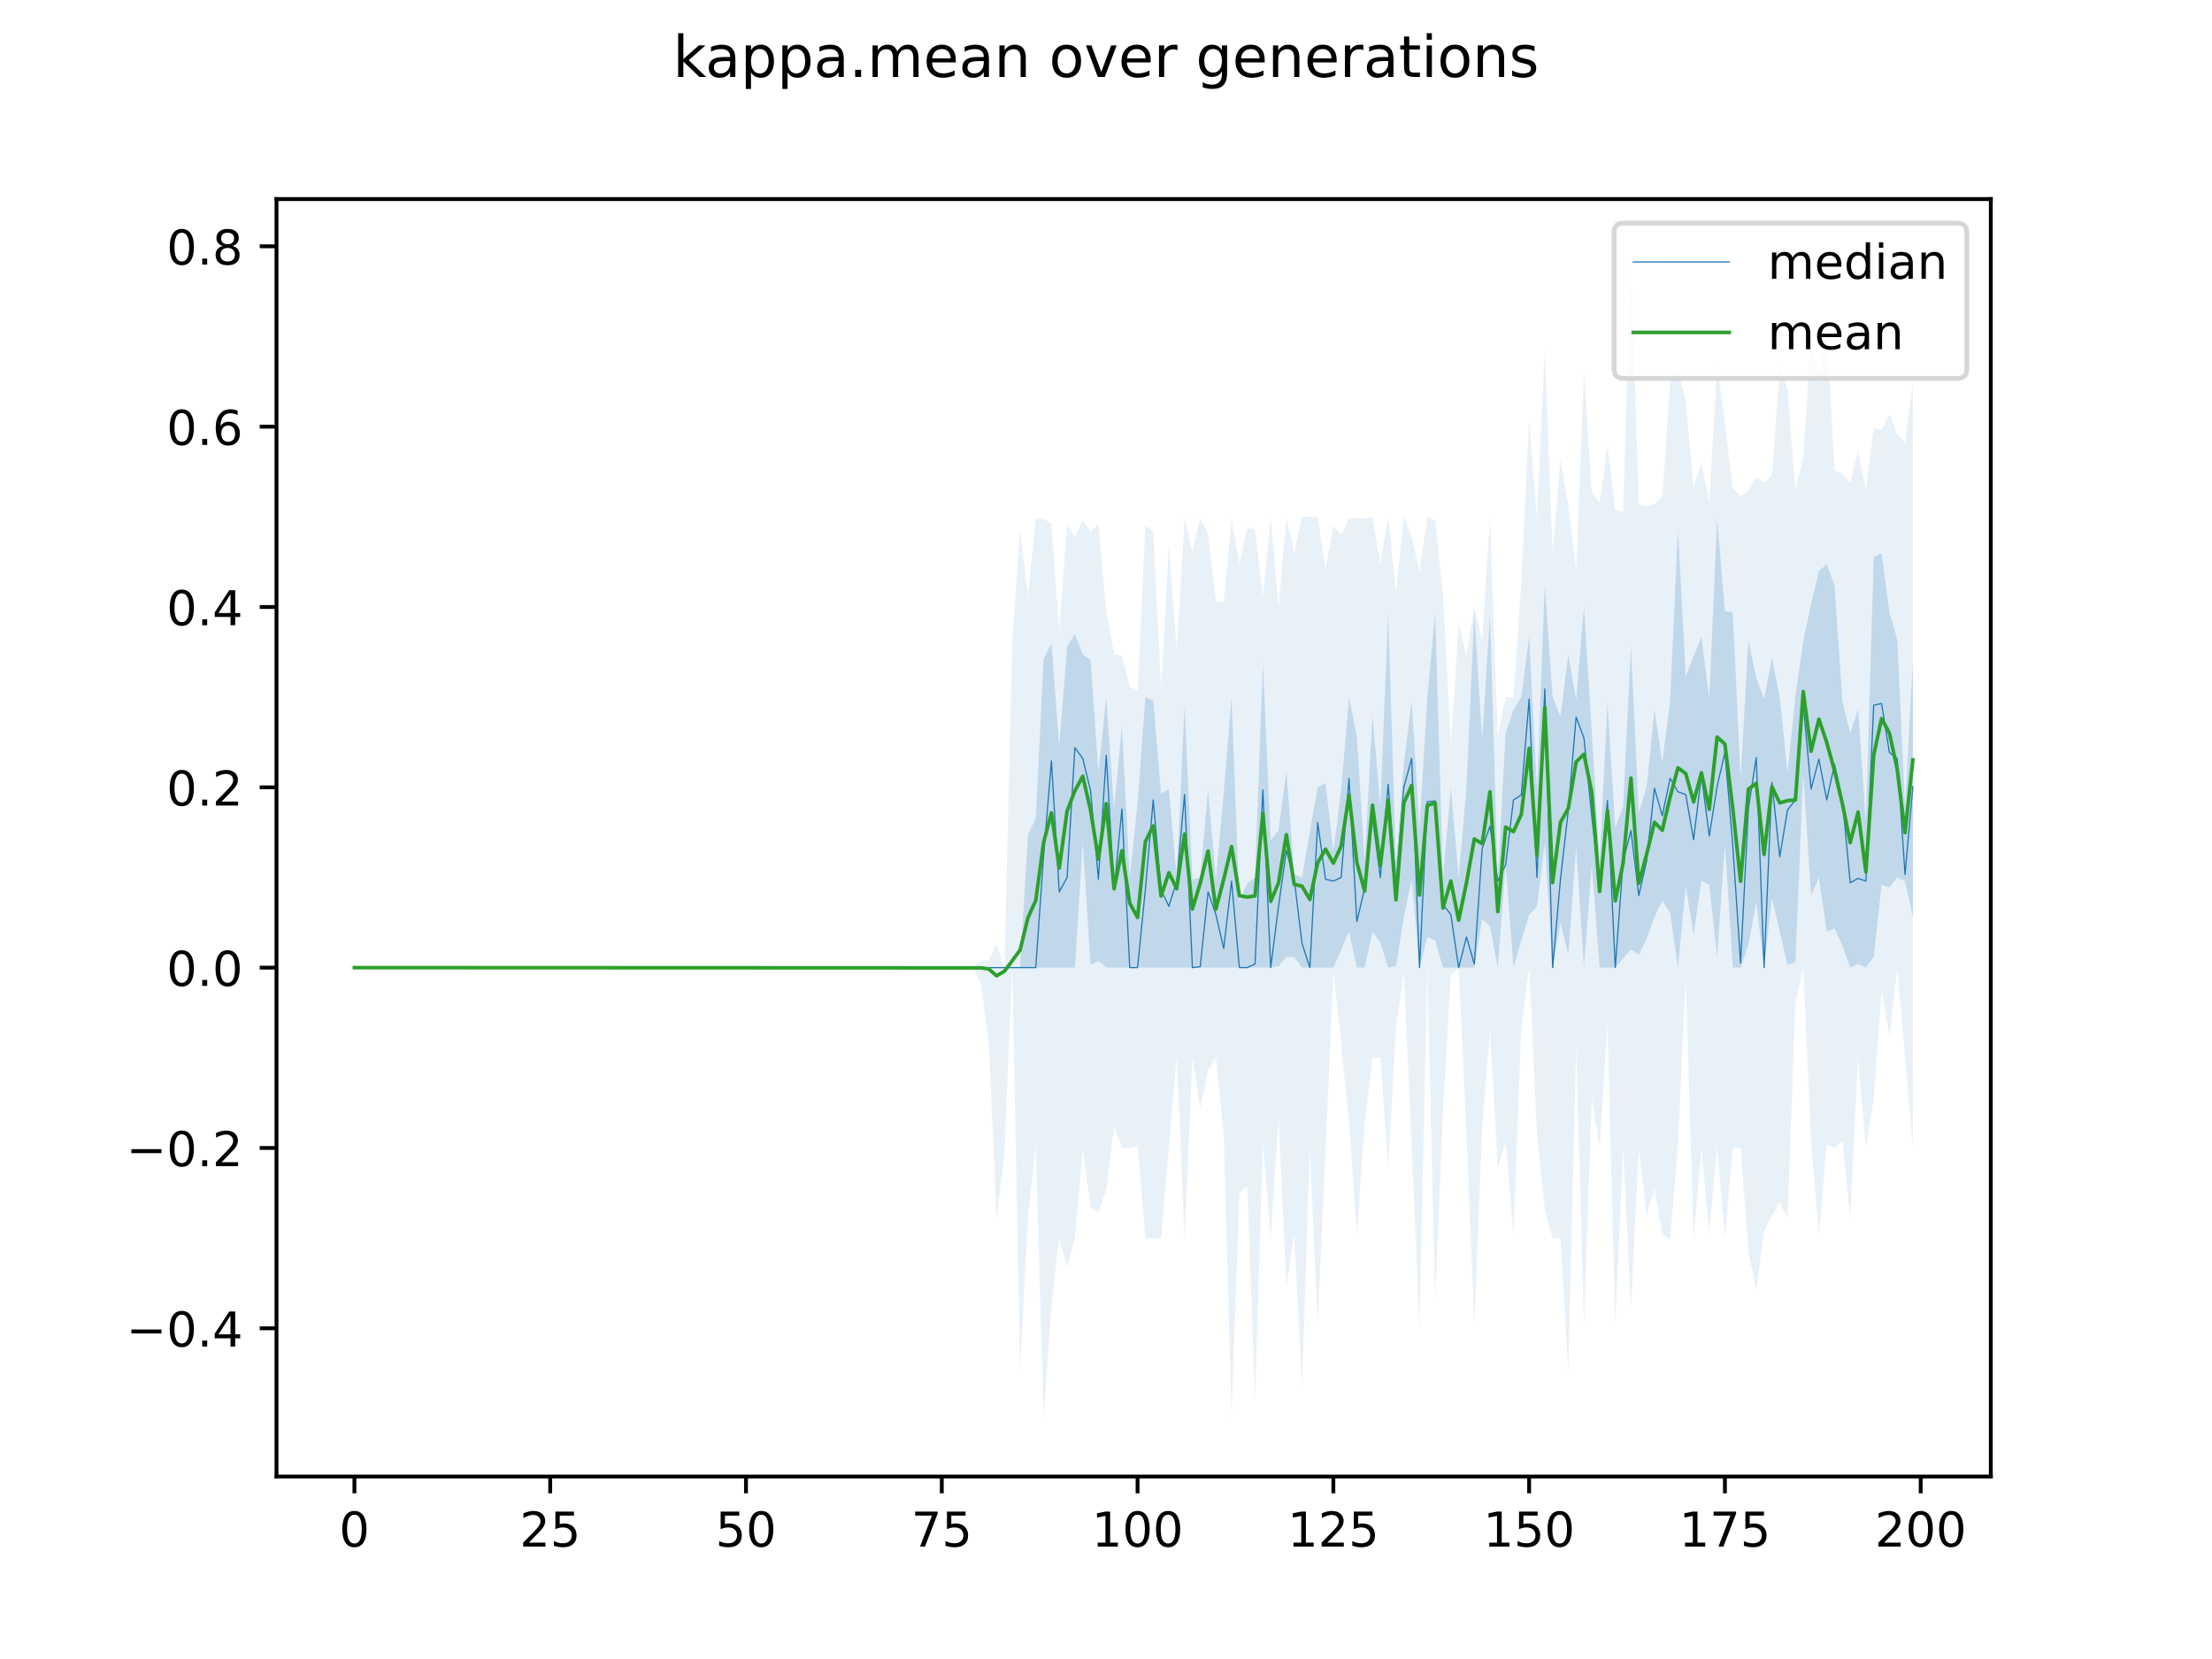 <?xml version="1.0" encoding="utf-8" standalone="no"?>
<!DOCTYPE svg PUBLIC "-//W3C//DTD SVG 1.1//EN"
  "http://www.w3.org/Graphics/SVG/1.1/DTD/svg11.dtd">
<!-- Created with matplotlib (https://matplotlib.org/) -->
<svg height="345.6pt" version="1.1" viewBox="0 0 460.8 345.6" width="460.8pt" xmlns="http://www.w3.org/2000/svg" xmlns:xlink="http://www.w3.org/1999/xlink">
 <defs>
  <style type="text/css">
*{stroke-linecap:butt;stroke-linejoin:round;}
  </style>
 </defs>
 <g id="figure_1">
  <g id="patch_1">
   <path d="M 0 345.6 
L 460.8 345.6 
L 460.8 0 
L 0 0 
z
" style="fill:#ffffff;"/>
  </g>
  <g id="axes_1">
   <g id="patch_2">
    <path d="M 57.6 307.584 
L 414.72 307.584 
L 414.72 41.472 
L 57.6 41.472 
z
" style="fill:#ffffff;"/>
   </g>
   <g id="PolyCollection_1">
    <path clip-path="url(#p155d1785b0)" d="M 73.833 201.575 
L 73.833 201.575 
L 75.464 201.575 
L 77.096 201.575 
L 78.727 201.575 
L 80.358 201.575 
L 81.99 201.575 
L 83.621 201.575 
L 85.253 201.575 
L 86.884 201.575 
L 88.516 201.575 
L 90.147 201.575 
L 91.778 201.575 
L 93.41 201.575 
L 95.041 201.575 
L 96.673 201.575 
L 98.304 201.575 
L 99.936 201.575 
L 101.567 201.575 
L 103.198 201.575 
L 104.83 201.575 
L 106.461 201.575 
L 108.093 201.575 
L 109.724 201.575 
L 111.356 201.575 
L 112.987 201.575 
L 114.618 201.575 
L 116.25 201.575 
L 117.881 201.575 
L 119.513 201.575 
L 121.144 201.575 
L 122.776 201.575 
L 124.407 201.575 
L 126.038 201.575 
L 127.67 201.575 
L 129.301 201.575 
L 130.933 201.575 
L 132.564 201.575 
L 134.196 201.575 
L 135.827 201.575 
L 137.458 201.575 
L 139.09 201.575 
L 140.721 201.575 
L 142.353 201.575 
L 143.984 201.575 
L 145.616 201.575 
L 147.247 201.575 
L 148.879 201.575 
L 150.51 201.575 
L 152.141 201.575 
L 153.773 201.575 
L 155.404 201.575 
L 157.036 201.575 
L 158.667 201.575 
L 160.299 201.575 
L 161.93 201.575 
L 163.561 201.575 
L 165.193 201.575 
L 166.824 201.575 
L 168.456 201.575 
L 170.087 201.575 
L 171.719 201.575 
L 173.35 201.575 
L 174.981 201.575 
L 176.613 201.575 
L 178.244 201.575 
L 179.876 201.575 
L 181.507 201.575 
L 183.139 201.575 
L 184.77 201.575 
L 186.401 201.575 
L 188.033 201.575 
L 189.664 201.575 
L 191.296 201.575 
L 192.927 201.575 
L 194.559 201.575 
L 196.19 201.575 
L 197.821 201.575 
L 199.453 201.575 
L 201.084 201.575 
L 202.716 201.575 
L 204.347 201.575 
L 205.979 201.575 
L 207.61 201.575 
L 209.241 201.575 
L 210.873 201.575 
L 212.504 201.575 
L 214.136 201.575 
L 215.767 201.575 
L 217.399 201.575 
L 219.03 201.575 
L 220.661 201.575 
L 222.293 201.575 
L 223.924 201.575 
L 225.556 175.561 
L 227.187 201.011 
L 228.819 200.166 
L 230.45 201.575 
L 232.081 201.575 
L 233.713 201.575 
L 235.344 201.575 
L 236.976 201.575 
L 238.607 201.575 
L 240.239 201.575 
L 241.87 201.575 
L 243.501 201.575 
L 245.133 201.575 
L 246.764 201.575 
L 248.396 201.575 
L 250.027 201.575 
L 251.659 201.575 
L 253.29 201.575 
L 254.921 201.575 
L 256.553 201.575 
L 258.184 201.575 
L 259.816 201.575 
L 261.447 201.575 
L 263.079 201.575 
L 264.71 201.575 
L 266.341 201.293 
L 267.973 199.415 
L 269.604 199.321 
L 271.236 201.575 
L 272.867 201.575 
L 274.499 201.575 
L 276.13 201.575 
L 277.761 201.575 
L 279.393 197.818 
L 281.024 194.067 
L 282.656 201.575 
L 284.287 201.575 
L 285.919 194.124 
L 287.55 196.316 
L 289.181 201.575 
L 290.813 201.293 
L 292.444 191.057 
L 294.076 183.262 
L 295.707 201.575 
L 297.339 195.189 
L 298.97 195.94 
L 300.601 201.575 
L 302.233 201.575 
L 303.864 201.575 
L 305.496 201.575 
L 307.127 201.575 
L 308.759 191.432 
L 310.39 192.935 
L 312.021 201.575 
L 313.653 180.163 
L 315.284 201.575 
L 316.916 195.94 
L 318.547 190.587 
L 320.179 188.803 
L 321.81 175.655 
L 323.441 201.575 
L 325.073 192.217 
L 326.704 198.945 
L 328.336 176.406 
L 329.967 201.575 
L 331.599 180.163 
L 333.23 201.575 
L 334.862 201.575 
L 336.493 201.575 
L 338.124 199.697 
L 339.756 197.818 
L 341.387 198.945 
L 343.019 195.565 
L 344.65 191.057 
L 346.282 187.676 
L 347.913 190.183 
L 349.544 201.575 
L 351.176 184.486 
L 352.807 194.813 
L 354.439 183.5 
L 356.07 184.295 
L 357.702 199.321 
L 359.333 175.843 
L 360.964 201.575 
L 362.596 201.575 
L 364.227 196.879 
L 365.859 187.953 
L 367.49 201.575 
L 369.122 187.083 
L 370.753 194.062 
L 372.384 201.011 
L 374.016 200.448 
L 375.647 161.265 
L 377.279 186.549 
L 378.91 182.792 
L 380.542 194.062 
L 382.173 193.405 
L 383.804 196.933 
L 385.436 201.575 
L 387.067 200.824 
L 388.699 201.575 
L 390.33 199.321 
L 391.962 184.295 
L 393.593 184.858 
L 395.224 182.792 
L 396.856 183.544 
L 398.487 191.015 
L 398.487 137.714 
L 398.487 137.714 
L 396.856 167.928 
L 395.224 133.206 
L 393.593 127.545 
L 391.962 115.175 
L 390.33 116.072 
L 388.699 171.226 
L 387.067 147.763 
L 385.436 152.74 
L 383.804 146.072 
L 382.173 121.937 
L 380.542 117.56 
L 378.91 118.931 
L 377.279 125.783 
L 375.647 133.582 
L 374.016 144.945 
L 372.384 160.974 
L 370.753 145.227 
L 369.122 136.995 
L 367.49 145.603 
L 365.859 141.22 
L 364.227 133.41 
L 362.596 161.952 
L 360.964 127.55 
L 359.333 127.33 
L 357.702 108.038 
L 356.07 145.509 
L 354.439 132.65 
L 352.807 136.681 
L 351.176 140.907 
L 349.544 110.198 
L 347.913 145.978 
L 346.282 158.751 
L 344.65 147.805 
L 343.019 164.01 
L 341.387 169.304 
L 339.756 134.709 
L 338.124 168.048 
L 336.493 172.345 
L 334.862 146.354 
L 333.23 179.411 
L 331.599 152.552 
L 329.967 126.445 
L 328.336 145.885 
L 326.704 136.305 
L 325.073 149.289 
L 323.441 145.227 
L 321.81 121.749 
L 320.179 164.385 
L 318.547 132.455 
L 316.916 145.227 
L 315.284 147.857 
L 313.653 152.649 
L 312.021 182.792 
L 310.39 127.853 
L 308.759 154.181 
L 307.127 127.571 
L 305.496 164.01 
L 303.864 182.792 
L 302.233 164.01 
L 300.601 182.792 
L 298.97 127.571 
L 297.339 145.227 
L 295.707 172.361 
L 294.076 145.978 
L 292.444 159.126 
L 290.813 179.787 
L 289.181 127.478 
L 287.55 167.958 
L 285.919 148.984 
L 284.287 179.411 
L 282.656 153.398 
L 281.024 145.227 
L 279.393 164.434 
L 277.761 177.345 
L 276.13 163.173 
L 274.499 164.01 
L 272.867 173.2 
L 271.236 182.792 
L 269.604 182.041 
L 267.973 160.67 
L 266.341 172.944 
L 264.71 175.006 
L 263.079 137.977 
L 261.447 182.792 
L 259.816 184.013 
L 258.184 187.934 
L 256.553 145.227 
L 254.921 165.137 
L 253.29 183.168 
L 251.659 164.573 
L 250.027 182.792 
L 248.396 183.208 
L 246.764 146.968 
L 245.133 182.792 
L 243.501 164.385 
L 241.87 165.284 
L 240.239 145.978 
L 238.607 145.227 
L 236.976 167.391 
L 235.344 182.792 
L 233.713 151.238 
L 232.081 168.518 
L 230.45 145.227 
L 228.819 160.813 
L 227.187 137.468 
L 225.556 136.335 
L 223.924 132.051 
L 222.293 134.709 
L 220.661 155.383 
L 219.03 133.958 
L 217.399 137.338 
L 215.767 170.396 
L 214.136 173.983 
L 212.504 201.575 
L 210.873 201.575 
L 209.241 201.575 
L 207.61 201.575 
L 205.979 201.575 
L 204.347 201.575 
L 202.716 201.575 
L 201.084 201.575 
L 199.453 201.575 
L 197.821 201.575 
L 196.19 201.575 
L 194.559 201.575 
L 192.927 201.575 
L 191.296 201.575 
L 189.664 201.575 
L 188.033 201.575 
L 186.401 201.575 
L 184.77 201.575 
L 183.139 201.575 
L 181.507 201.575 
L 179.876 201.575 
L 178.244 201.575 
L 176.613 201.575 
L 174.981 201.575 
L 173.35 201.575 
L 171.719 201.575 
L 170.087 201.575 
L 168.456 201.575 
L 166.824 201.575 
L 165.193 201.575 
L 163.561 201.575 
L 161.93 201.575 
L 160.299 201.575 
L 158.667 201.575 
L 157.036 201.575 
L 155.404 201.575 
L 153.773 201.575 
L 152.141 201.575 
L 150.51 201.575 
L 148.879 201.575 
L 147.247 201.575 
L 145.616 201.575 
L 143.984 201.575 
L 142.353 201.575 
L 140.721 201.575 
L 139.09 201.575 
L 137.458 201.575 
L 135.827 201.575 
L 134.196 201.575 
L 132.564 201.575 
L 130.933 201.575 
L 129.301 201.575 
L 127.67 201.575 
L 126.038 201.575 
L 124.407 201.575 
L 122.776 201.575 
L 121.144 201.575 
L 119.513 201.575 
L 117.881 201.575 
L 116.25 201.575 
L 114.618 201.575 
L 112.987 201.575 
L 111.356 201.575 
L 109.724 201.575 
L 108.093 201.575 
L 106.461 201.575 
L 104.83 201.575 
L 103.198 201.575 
L 101.567 201.575 
L 99.936 201.575 
L 98.304 201.575 
L 96.673 201.575 
L 95.041 201.575 
L 93.41 201.575 
L 91.778 201.575 
L 90.147 201.575 
L 88.516 201.575 
L 86.884 201.575 
L 85.253 201.575 
L 83.621 201.575 
L 81.99 201.575 
L 80.358 201.575 
L 78.727 201.575 
L 77.096 201.575 
L 75.464 201.575 
L 73.833 201.575 
z
" style="fill:#1f77b4;fill-opacity:0.2;"/>
   </g>
   <g id="PolyCollection_2">
    <path clip-path="url(#p155d1785b0)" d="M 73.833 201.575 
L 73.833 201.575 
L 75.464 201.575 
L 77.096 201.575 
L 78.727 201.575 
L 80.358 201.575 
L 81.99 201.575 
L 83.621 201.575 
L 85.253 201.575 
L 86.884 201.575 
L 88.516 201.575 
L 90.147 201.575 
L 91.778 201.575 
L 93.41 201.575 
L 95.041 201.575 
L 96.673 201.575 
L 98.304 201.575 
L 99.936 201.575 
L 101.567 201.575 
L 103.198 201.575 
L 104.83 201.575 
L 106.461 201.575 
L 108.093 201.575 
L 109.724 201.575 
L 111.356 201.575 
L 112.987 201.575 
L 114.618 201.575 
L 116.25 201.575 
L 117.881 201.575 
L 119.513 201.575 
L 121.144 201.575 
L 122.776 201.575 
L 124.407 201.575 
L 126.038 201.575 
L 127.67 201.575 
L 129.301 201.575 
L 130.933 201.575 
L 132.564 201.575 
L 134.196 201.575 
L 135.827 201.575 
L 137.458 201.575 
L 139.09 201.575 
L 140.721 201.575 
L 142.353 201.575 
L 143.984 201.575 
L 145.616 201.575 
L 147.247 201.575 
L 148.879 201.575 
L 150.51 201.575 
L 152.141 201.575 
L 153.773 201.575 
L 155.404 201.575 
L 157.036 201.575 
L 158.667 201.575 
L 160.299 201.575 
L 161.93 201.575 
L 163.561 201.575 
L 165.193 201.575 
L 166.824 201.575 
L 168.456 201.575 
L 170.087 201.575 
L 171.719 201.575 
L 173.35 201.575 
L 174.981 201.575 
L 176.613 201.575 
L 178.244 201.575 
L 179.876 201.575 
L 181.507 201.575 
L 183.139 201.575 
L 184.77 201.575 
L 186.401 201.575 
L 188.033 201.575 
L 189.664 201.575 
L 191.296 201.575 
L 192.927 201.575 
L 194.559 201.575 
L 196.19 201.575 
L 197.821 201.575 
L 199.453 201.575 
L 201.084 201.575 
L 202.716 201.575 
L 204.347 204.956 
L 205.979 217.296 
L 207.61 253.791 
L 209.241 240.267 
L 210.873 201.575 
L 212.504 285.345 
L 214.136 253.791 
L 215.767 238.765 
L 217.399 295.488 
L 219.03 272.198 
L 220.661 257.923 
L 222.293 263.933 
L 223.924 257.923 
L 225.556 239.14 
L 227.187 251.537 
L 228.819 252.664 
L 230.45 247.78 
L 232.081 234.632 
L 233.713 239.14 
L 235.344 239.14 
L 236.976 238.765 
L 238.607 257.923 
L 240.239 257.923 
L 241.87 257.923 
L 243.501 239.14 
L 245.133 219.982 
L 246.764 258.298 
L 248.396 220.358 
L 250.027 230.876 
L 251.659 222.987 
L 253.29 220.358 
L 254.921 236.511 
L 256.553 295.112 
L 258.184 248.531 
L 259.816 247.029 
L 261.447 291.731 
L 263.079 238.013 
L 264.71 257.923 
L 266.341 232.754 
L 267.973 268.065 
L 269.604 257.171 
L 271.236 288.726 
L 272.867 239.14 
L 274.499 275.954 
L 276.13 239.891 
L 277.761 202.326 
L 279.393 217.728 
L 281.024 233.881 
L 282.656 257.171 
L 284.287 234.257 
L 285.919 220.358 
L 287.55 220.358 
L 289.181 243.272 
L 290.813 213.971 
L 292.444 202.702 
L 294.076 239.14 
L 295.707 276.705 
L 297.339 201.575 
L 298.97 270.695 
L 300.601 231.627 
L 302.233 203.078 
L 303.864 201.575 
L 305.496 236.511 
L 307.127 276.33 
L 308.759 235.008 
L 310.39 214.723 
L 312.021 243.272 
L 313.653 238.013 
L 315.284 257.547 
L 316.916 213.971 
L 318.547 201.575 
L 320.179 236.511 
L 321.81 251.912 
L 323.441 257.923 
L 325.073 257.923 
L 326.704 286.097 
L 328.336 218.104 
L 329.967 276.33 
L 331.599 228.622 
L 333.23 239.14 
L 334.862 213.596 
L 336.493 276.33 
L 338.124 239.14 
L 339.756 272.573 
L 341.387 239.14 
L 343.019 253.415 
L 344.65 247.405 
L 346.282 257.171 
L 347.913 258.298 
L 349.544 238.765 
L 351.176 203.453 
L 352.807 258.298 
L 354.439 239.14 
L 356.07 256.796 
L 357.702 238.765 
L 359.333 257.923 
L 360.964 239.14 
L 362.596 239.14 
L 364.227 260.928 
L 365.859 268.817 
L 367.49 256.42 
L 369.122 253.415 
L 370.753 250.41 
L 372.384 253.791 
L 374.016 209.088 
L 375.647 201.575 
L 377.279 238.013 
L 378.91 257.171 
L 380.542 238.389 
L 382.173 239.14 
L 383.804 237.638 
L 385.436 253.791 
L 387.067 220.358 
L 388.699 239.14 
L 390.33 228.998 
L 391.962 206.083 
L 393.593 215.85 
L 395.224 201.951 
L 396.856 220.358 
L 398.487 239.14 
L 398.487 79.488 
L 398.487 79.488 
L 396.856 92.182 
L 395.224 90.464 
L 393.593 86.25 
L 391.962 89.505 
L 390.33 89.123 
L 388.699 101.958 
L 387.067 93.763 
L 385.436 100.555 
L 383.804 98.693 
L 382.173 97.977 
L 380.542 67.843 
L 378.91 77.985 
L 377.279 70.097 
L 375.647 95.265 
L 374.016 102.278 
L 372.384 80.991 
L 370.753 76.483 
L 369.122 99.022 
L 367.49 100.525 
L 365.859 99.398 
L 364.227 102.305 
L 362.596 103.274 
L 360.964 101.669 
L 359.333 88.504 
L 357.702 75.731 
L 356.07 104.788 
L 354.439 96.392 
L 352.807 101.308 
L 351.176 83.62 
L 349.544 76.858 
L 347.913 79.864 
L 346.282 103.436 
L 344.65 104.983 
L 343.019 105.442 
L 341.387 105.05 
L 339.756 53.568 
L 338.124 106.66 
L 336.493 106.241 
L 334.862 92.636 
L 333.23 104.776 
L 331.599 102.582 
L 329.967 77.234 
L 328.336 118.931 
L 326.704 105.444 
L 325.073 95.641 
L 323.441 114.978 
L 321.81 72.726 
L 320.179 107.877 
L 318.547 87.377 
L 316.916 121.11 
L 315.284 145.227 
L 313.653 145.227 
L 312.021 153.371 
L 310.39 107.662 
L 308.759 133.153 
L 307.127 126.445 
L 305.496 136.587 
L 303.864 129.825 
L 302.233 154.892 
L 300.601 123.6 
L 298.97 108.413 
L 297.339 107.662 
L 295.707 119.146 
L 294.076 111.794 
L 292.444 107.662 
L 290.813 123.475 
L 289.181 107.662 
L 287.55 117.429 
L 285.919 107.662 
L 284.287 107.986 
L 282.656 107.966 
L 281.024 107.981 
L 279.393 111.418 
L 277.761 109.54 
L 276.13 118.556 
L 274.499 107.662 
L 272.867 107.662 
L 271.236 107.662 
L 269.604 115.175 
L 267.973 107.662 
L 266.341 126.445 
L 264.71 107.662 
L 263.079 124.232 
L 261.447 110.291 
L 259.816 109.916 
L 258.184 117.429 
L 256.553 108.038 
L 254.921 125.438 
L 253.29 125.271 
L 251.659 111.043 
L 250.027 108.038 
L 248.396 114.799 
L 246.764 108.038 
L 245.133 135.263 
L 243.501 113.297 
L 241.87 143.048 
L 240.239 110.667 
L 238.607 109.54 
L 236.976 143.826 
L 235.344 143.003 
L 233.713 136.587 
L 232.081 136.211 
L 230.45 127.196 
L 228.819 109.165 
L 227.187 110.667 
L 225.556 108.413 
L 223.924 111.794 
L 222.293 109.165 
L 220.661 131.328 
L 219.03 109.165 
L 217.399 108.038 
L 215.767 108.094 
L 214.136 124.191 
L 212.504 110.291 
L 210.873 133.131 
L 209.241 201.524 
L 207.61 196.691 
L 205.979 200.072 
L 204.347 200.072 
L 202.716 201.575 
L 201.084 201.575 
L 199.453 201.575 
L 197.821 201.575 
L 196.19 201.575 
L 194.559 201.575 
L 192.927 201.575 
L 191.296 201.575 
L 189.664 201.575 
L 188.033 201.575 
L 186.401 201.575 
L 184.77 201.575 
L 183.139 201.575 
L 181.507 201.575 
L 179.876 201.575 
L 178.244 201.575 
L 176.613 201.575 
L 174.981 201.575 
L 173.35 201.575 
L 171.719 201.575 
L 170.087 201.575 
L 168.456 201.575 
L 166.824 201.575 
L 165.193 201.575 
L 163.561 201.575 
L 161.93 201.575 
L 160.299 201.575 
L 158.667 201.575 
L 157.036 201.575 
L 155.404 201.575 
L 153.773 201.575 
L 152.141 201.575 
L 150.51 201.575 
L 148.879 201.575 
L 147.247 201.575 
L 145.616 201.575 
L 143.984 201.575 
L 142.353 201.575 
L 140.721 201.575 
L 139.09 201.575 
L 137.458 201.575 
L 135.827 201.575 
L 134.196 201.575 
L 132.564 201.575 
L 130.933 201.575 
L 129.301 201.575 
L 127.67 201.575 
L 126.038 201.575 
L 124.407 201.575 
L 122.776 201.575 
L 121.144 201.575 
L 119.513 201.575 
L 117.881 201.575 
L 116.25 201.575 
L 114.618 201.575 
L 112.987 201.575 
L 111.356 201.575 
L 109.724 201.575 
L 108.093 201.575 
L 106.461 201.575 
L 104.83 201.575 
L 103.198 201.575 
L 101.567 201.575 
L 99.936 201.575 
L 98.304 201.575 
L 96.673 201.575 
L 95.041 201.575 
L 93.41 201.575 
L 91.778 201.575 
L 90.147 201.575 
L 88.516 201.575 
L 86.884 201.575 
L 85.253 201.575 
L 83.621 201.575 
L 81.99 201.575 
L 80.358 201.575 
L 78.727 201.575 
L 77.096 201.575 
L 75.464 201.575 
L 73.833 201.575 
z
" style="fill:#1f77b4;fill-opacity:0.1;"/>
   </g>
   <g id="matplotlib.axis_1">
    <g id="xtick_1">
     <g id="line2d_1">
      <defs>
       <path d="M 0 0 
L 0 3.5 
" id="m9f4540f6a6" style="stroke:#000000;stroke-width:0.8;"/>
      </defs>
      <g>
       <use style="stroke:#000000;stroke-width:0.8;" x="73.833" xlink:href="#m9f4540f6a6" y="307.584"/>
      </g>
     </g>
     <g id="text_1">
      <!-- 0 -->
      <defs>
       <path d="M 31.781 66.406 
Q 24.172 66.406 20.328 58.906 
Q 16.5 51.422 16.5 36.375 
Q 16.5 21.391 20.328 13.891 
Q 24.172 6.391 31.781 6.391 
Q 39.453 6.391 43.281 13.891 
Q 47.125 21.391 47.125 36.375 
Q 47.125 51.422 43.281 58.906 
Q 39.453 66.406 31.781 66.406 
z
M 31.781 74.219 
Q 44.047 74.219 50.516 64.516 
Q 56.984 54.828 56.984 36.375 
Q 56.984 17.969 50.516 8.266 
Q 44.047 -1.422 31.781 -1.422 
Q 19.531 -1.422 13.062 8.266 
Q 6.594 17.969 6.594 36.375 
Q 6.594 54.828 13.062 64.516 
Q 19.531 74.219 31.781 74.219 
z
" id="DejaVuSans-48"/>
      </defs>
      <g transform="translate(70.651 322.182)scale(0.1 -0.1)">
       <use xlink:href="#DejaVuSans-48"/>
      </g>
     </g>
    </g>
    <g id="xtick_2">
     <g id="line2d_2">
      <g>
       <use style="stroke:#000000;stroke-width:0.8;" x="114.618" xlink:href="#m9f4540f6a6" y="307.584"/>
      </g>
     </g>
     <g id="text_2">
      <!-- 25 -->
      <defs>
       <path d="M 19.188 8.297 
L 53.609 8.297 
L 53.609 0 
L 7.328 0 
L 7.328 8.297 
Q 12.938 14.109 22.625 23.891 
Q 32.328 33.688 34.812 36.531 
Q 39.547 41.844 41.422 45.531 
Q 43.312 49.219 43.312 52.781 
Q 43.312 58.594 39.234 62.25 
Q 35.156 65.922 28.609 65.922 
Q 23.969 65.922 18.812 64.312 
Q 13.672 62.703 7.812 59.422 
L 7.812 69.391 
Q 13.766 71.781 18.938 73 
Q 24.125 74.219 28.422 74.219 
Q 39.75 74.219 46.484 68.547 
Q 53.219 62.891 53.219 53.422 
Q 53.219 48.922 51.531 44.891 
Q 49.859 40.875 45.406 35.406 
Q 44.188 33.984 37.641 27.219 
Q 31.109 20.453 19.188 8.297 
z
" id="DejaVuSans-50"/>
       <path d="M 10.797 72.906 
L 49.516 72.906 
L 49.516 64.594 
L 19.828 64.594 
L 19.828 46.734 
Q 21.969 47.469 24.109 47.828 
Q 26.266 48.188 28.422 48.188 
Q 40.625 48.188 47.75 41.5 
Q 54.891 34.812 54.891 23.391 
Q 54.891 11.625 47.562 5.094 
Q 40.234 -1.422 26.906 -1.422 
Q 22.312 -1.422 17.547 -0.641 
Q 12.797 0.141 7.719 1.703 
L 7.719 11.625 
Q 12.109 9.234 16.797 8.062 
Q 21.484 6.891 26.703 6.891 
Q 35.156 6.891 40.078 11.328 
Q 45.016 15.766 45.016 23.391 
Q 45.016 31 40.078 35.438 
Q 35.156 39.891 26.703 39.891 
Q 22.75 39.891 18.812 39.016 
Q 14.891 38.141 10.797 36.281 
z
" id="DejaVuSans-53"/>
      </defs>
      <g transform="translate(108.256 322.182)scale(0.1 -0.1)">
       <use xlink:href="#DejaVuSans-50"/>
       <use x="63.623" xlink:href="#DejaVuSans-53"/>
      </g>
     </g>
    </g>
    <g id="xtick_3">
     <g id="line2d_3">
      <g>
       <use style="stroke:#000000;stroke-width:0.8;" x="155.404" xlink:href="#m9f4540f6a6" y="307.584"/>
      </g>
     </g>
     <g id="text_3">
      <!-- 50 -->
      <g transform="translate(149.042 322.182)scale(0.1 -0.1)">
       <use xlink:href="#DejaVuSans-53"/>
       <use x="63.623" xlink:href="#DejaVuSans-48"/>
      </g>
     </g>
    </g>
    <g id="xtick_4">
     <g id="line2d_4">
      <g>
       <use style="stroke:#000000;stroke-width:0.8;" x="196.19" xlink:href="#m9f4540f6a6" y="307.584"/>
      </g>
     </g>
     <g id="text_4">
      <!-- 75 -->
      <defs>
       <path d="M 8.203 72.906 
L 55.078 72.906 
L 55.078 68.703 
L 28.609 0 
L 18.312 0 
L 43.219 64.594 
L 8.203 64.594 
z
" id="DejaVuSans-55"/>
      </defs>
      <g transform="translate(189.827 322.182)scale(0.1 -0.1)">
       <use xlink:href="#DejaVuSans-55"/>
       <use x="63.623" xlink:href="#DejaVuSans-53"/>
      </g>
     </g>
    </g>
    <g id="xtick_5">
     <g id="line2d_5">
      <g>
       <use style="stroke:#000000;stroke-width:0.8;" x="236.976" xlink:href="#m9f4540f6a6" y="307.584"/>
      </g>
     </g>
     <g id="text_5">
      <!-- 100 -->
      <defs>
       <path d="M 12.406 8.297 
L 28.516 8.297 
L 28.516 63.922 
L 10.984 60.406 
L 10.984 69.391 
L 28.422 72.906 
L 38.281 72.906 
L 38.281 8.297 
L 54.391 8.297 
L 54.391 0 
L 12.406 0 
z
" id="DejaVuSans-49"/>
      </defs>
      <g transform="translate(227.432 322.182)scale(0.1 -0.1)">
       <use xlink:href="#DejaVuSans-49"/>
       <use x="63.623" xlink:href="#DejaVuSans-48"/>
       <use x="127.246" xlink:href="#DejaVuSans-48"/>
      </g>
     </g>
    </g>
    <g id="xtick_6">
     <g id="line2d_6">
      <g>
       <use style="stroke:#000000;stroke-width:0.8;" x="277.761" xlink:href="#m9f4540f6a6" y="307.584"/>
      </g>
     </g>
     <g id="text_6">
      <!-- 125 -->
      <g transform="translate(268.218 322.182)scale(0.1 -0.1)">
       <use xlink:href="#DejaVuSans-49"/>
       <use x="63.623" xlink:href="#DejaVuSans-50"/>
       <use x="127.246" xlink:href="#DejaVuSans-53"/>
      </g>
     </g>
    </g>
    <g id="xtick_7">
     <g id="line2d_7">
      <g>
       <use style="stroke:#000000;stroke-width:0.8;" x="318.547" xlink:href="#m9f4540f6a6" y="307.584"/>
      </g>
     </g>
     <g id="text_7">
      <!-- 150 -->
      <g transform="translate(309.003 322.182)scale(0.1 -0.1)">
       <use xlink:href="#DejaVuSans-49"/>
       <use x="63.623" xlink:href="#DejaVuSans-53"/>
       <use x="127.246" xlink:href="#DejaVuSans-48"/>
      </g>
     </g>
    </g>
    <g id="xtick_8">
     <g id="line2d_8">
      <g>
       <use style="stroke:#000000;stroke-width:0.8;" x="359.333" xlink:href="#m9f4540f6a6" y="307.584"/>
      </g>
     </g>
     <g id="text_8">
      <!-- 175 -->
      <g transform="translate(349.789 322.182)scale(0.1 -0.1)">
       <use xlink:href="#DejaVuSans-49"/>
       <use x="63.623" xlink:href="#DejaVuSans-55"/>
       <use x="127.246" xlink:href="#DejaVuSans-53"/>
      </g>
     </g>
    </g>
    <g id="xtick_9">
     <g id="line2d_9">
      <g>
       <use style="stroke:#000000;stroke-width:0.8;" x="400.119" xlink:href="#m9f4540f6a6" y="307.584"/>
      </g>
     </g>
     <g id="text_9">
      <!-- 200 -->
      <g transform="translate(390.575 322.182)scale(0.1 -0.1)">
       <use xlink:href="#DejaVuSans-50"/>
       <use x="63.623" xlink:href="#DejaVuSans-48"/>
       <use x="127.246" xlink:href="#DejaVuSans-48"/>
      </g>
     </g>
    </g>
   </g>
   <g id="matplotlib.axis_2">
    <g id="ytick_1">
     <g id="line2d_10">
      <defs>
       <path d="M 0 0 
L -3.5 0 
" id="m38ea0ccc71" style="stroke:#000000;stroke-width:0.8;"/>
      </defs>
      <g>
       <use style="stroke:#000000;stroke-width:0.8;" x="57.6" xlink:href="#m38ea0ccc71" y="276.705"/>
      </g>
     </g>
     <g id="text_10">
      <!-- −0.4 -->
      <defs>
       <path d="M 10.594 35.5 
L 73.188 35.5 
L 73.188 27.203 
L 10.594 27.203 
z
" id="DejaVuSans-8722"/>
       <path d="M 10.688 12.406 
L 21 12.406 
L 21 0 
L 10.688 0 
z
" id="DejaVuSans-46"/>
       <path d="M 37.797 64.312 
L 12.891 25.391 
L 37.797 25.391 
z
M 35.203 72.906 
L 47.609 72.906 
L 47.609 25.391 
L 58.016 25.391 
L 58.016 17.188 
L 47.609 17.188 
L 47.609 0 
L 37.797 0 
L 37.797 17.188 
L 4.891 17.188 
L 4.891 26.703 
z
" id="DejaVuSans-52"/>
      </defs>
      <g transform="translate(26.317 280.505)scale(0.1 -0.1)">
       <use xlink:href="#DejaVuSans-8722"/>
       <use x="83.789" xlink:href="#DejaVuSans-48"/>
       <use x="147.412" xlink:href="#DejaVuSans-46"/>
       <use x="179.199" xlink:href="#DejaVuSans-52"/>
      </g>
     </g>
    </g>
    <g id="ytick_2">
     <g id="line2d_11">
      <g>
       <use style="stroke:#000000;stroke-width:0.8;" x="57.6" xlink:href="#m38ea0ccc71" y="239.14"/>
      </g>
     </g>
     <g id="text_11">
      <!-- −0.2 -->
      <g transform="translate(26.317 242.939)scale(0.1 -0.1)">
       <use xlink:href="#DejaVuSans-8722"/>
       <use x="83.789" xlink:href="#DejaVuSans-48"/>
       <use x="147.412" xlink:href="#DejaVuSans-46"/>
       <use x="179.199" xlink:href="#DejaVuSans-50"/>
      </g>
     </g>
    </g>
    <g id="ytick_3">
     <g id="line2d_12">
      <g>
       <use style="stroke:#000000;stroke-width:0.8;" x="57.6" xlink:href="#m38ea0ccc71" y="201.575"/>
      </g>
     </g>
     <g id="text_12">
      <!-- 0.0 -->
      <g transform="translate(34.697 205.374)scale(0.1 -0.1)">
       <use xlink:href="#DejaVuSans-48"/>
       <use x="63.623" xlink:href="#DejaVuSans-46"/>
       <use x="95.41" xlink:href="#DejaVuSans-48"/>
      </g>
     </g>
    </g>
    <g id="ytick_4">
     <g id="line2d_13">
      <g>
       <use style="stroke:#000000;stroke-width:0.8;" x="57.6" xlink:href="#m38ea0ccc71" y="164.01"/>
      </g>
     </g>
     <g id="text_13">
      <!-- 0.2 -->
      <g transform="translate(34.697 167.809)scale(0.1 -0.1)">
       <use xlink:href="#DejaVuSans-48"/>
       <use x="63.623" xlink:href="#DejaVuSans-46"/>
       <use x="95.41" xlink:href="#DejaVuSans-50"/>
      </g>
     </g>
    </g>
    <g id="ytick_5">
     <g id="line2d_14">
      <g>
       <use style="stroke:#000000;stroke-width:0.8;" x="57.6" xlink:href="#m38ea0ccc71" y="126.445"/>
      </g>
     </g>
     <g id="text_14">
      <!-- 0.4 -->
      <g transform="translate(34.697 130.244)scale(0.1 -0.1)">
       <use xlink:href="#DejaVuSans-48"/>
       <use x="63.623" xlink:href="#DejaVuSans-46"/>
       <use x="95.41" xlink:href="#DejaVuSans-52"/>
      </g>
     </g>
    </g>
    <g id="ytick_6">
     <g id="line2d_15">
      <g>
       <use style="stroke:#000000;stroke-width:0.8;" x="57.6" xlink:href="#m38ea0ccc71" y="88.879"/>
      </g>
     </g>
     <g id="text_15">
      <!-- 0.6 -->
      <defs>
       <path d="M 33.016 40.375 
Q 26.375 40.375 22.484 35.828 
Q 18.609 31.297 18.609 23.391 
Q 18.609 15.531 22.484 10.953 
Q 26.375 6.391 33.016 6.391 
Q 39.656 6.391 43.531 10.953 
Q 47.406 15.531 47.406 23.391 
Q 47.406 31.297 43.531 35.828 
Q 39.656 40.375 33.016 40.375 
z
M 52.594 71.297 
L 52.594 62.312 
Q 48.875 64.062 45.094 64.984 
Q 41.312 65.922 37.594 65.922 
Q 27.828 65.922 22.672 59.328 
Q 17.531 52.734 16.797 39.406 
Q 19.672 43.656 24.016 45.922 
Q 28.375 48.188 33.594 48.188 
Q 44.578 48.188 50.953 41.516 
Q 57.328 34.859 57.328 23.391 
Q 57.328 12.156 50.688 5.359 
Q 44.047 -1.422 33.016 -1.422 
Q 20.359 -1.422 13.672 8.266 
Q 6.984 17.969 6.984 36.375 
Q 6.984 53.656 15.188 63.938 
Q 23.391 74.219 37.203 74.219 
Q 40.922 74.219 44.703 73.484 
Q 48.484 72.75 52.594 71.297 
z
" id="DejaVuSans-54"/>
      </defs>
      <g transform="translate(34.697 92.679)scale(0.1 -0.1)">
       <use xlink:href="#DejaVuSans-48"/>
       <use x="63.623" xlink:href="#DejaVuSans-46"/>
       <use x="95.41" xlink:href="#DejaVuSans-54"/>
      </g>
     </g>
    </g>
    <g id="ytick_7">
     <g id="line2d_16">
      <g>
       <use style="stroke:#000000;stroke-width:0.8;" x="57.6" xlink:href="#m38ea0ccc71" y="51.314"/>
      </g>
     </g>
     <g id="text_16">
      <!-- 0.8 -->
      <defs>
       <path d="M 31.781 34.625 
Q 24.75 34.625 20.719 30.859 
Q 16.703 27.094 16.703 20.516 
Q 16.703 13.922 20.719 10.156 
Q 24.75 6.391 31.781 6.391 
Q 38.812 6.391 42.859 10.172 
Q 46.922 13.969 46.922 20.516 
Q 46.922 27.094 42.891 30.859 
Q 38.875 34.625 31.781 34.625 
z
M 21.922 38.812 
Q 15.578 40.375 12.031 44.719 
Q 8.5 49.078 8.5 55.328 
Q 8.5 64.062 14.719 69.141 
Q 20.953 74.219 31.781 74.219 
Q 42.672 74.219 48.875 69.141 
Q 55.078 64.062 55.078 55.328 
Q 55.078 49.078 51.531 44.719 
Q 48 40.375 41.703 38.812 
Q 48.828 37.156 52.797 32.312 
Q 56.781 27.484 56.781 20.516 
Q 56.781 9.906 50.312 4.234 
Q 43.844 -1.422 31.781 -1.422 
Q 19.734 -1.422 13.25 4.234 
Q 6.781 9.906 6.781 20.516 
Q 6.781 27.484 10.781 32.312 
Q 14.797 37.156 21.922 38.812 
z
M 18.312 54.391 
Q 18.312 48.734 21.844 45.562 
Q 25.391 42.391 31.781 42.391 
Q 38.141 42.391 41.719 45.562 
Q 45.312 48.734 45.312 54.391 
Q 45.312 60.062 41.719 63.234 
Q 38.141 66.406 31.781 66.406 
Q 25.391 66.406 21.844 63.234 
Q 18.312 60.062 18.312 54.391 
z
" id="DejaVuSans-56"/>
      </defs>
      <g transform="translate(34.697 55.113)scale(0.1 -0.1)">
       <use xlink:href="#DejaVuSans-48"/>
       <use x="63.623" xlink:href="#DejaVuSans-46"/>
       <use x="95.41" xlink:href="#DejaVuSans-56"/>
      </g>
     </g>
    </g>
   </g>
   <g id="line2d_17">
    <path clip-path="url(#p155d1785b0)" d="M 73.833 201.575 
L 215.767 201.575 
L 217.399 178.341 
L 219.03 158.503 
L 220.661 185.798 
L 222.293 182.792 
L 223.924 155.745 
L 225.556 157.999 
L 227.187 164.761 
L 228.819 183.168 
L 230.45 157.361 
L 232.081 185.422 
L 233.713 168.518 
L 235.344 201.575 
L 236.976 201.575 
L 238.607 185.234 
L 240.239 166.639 
L 241.87 185.422 
L 243.501 188.803 
L 245.133 183.544 
L 246.764 165.512 
L 248.396 201.575 
L 250.027 201.387 
L 251.659 185.798 
L 253.29 190.493 
L 254.921 197.605 
L 256.553 183.544 
L 258.184 201.575 
L 259.816 201.575 
L 261.447 200.824 
L 263.079 164.564 
L 264.71 201.575 
L 266.341 188.803 
L 267.973 177.167 
L 269.604 183.168 
L 271.236 196.522 
L 272.867 201.575 
L 274.499 171.335 
L 276.13 183.168 
L 277.761 183.544 
L 279.393 182.792 
L 281.024 162.18 
L 282.656 191.965 
L 284.287 185.046 
L 285.919 170.396 
L 287.55 182.792 
L 289.181 163.382 
L 290.813 184.483 
L 292.444 164.01 
L 294.076 157.999 
L 295.707 201.575 
L 297.339 167.008 
L 298.97 166.855 
L 300.601 188.427 
L 302.233 190.519 
L 303.864 201.575 
L 305.496 195.189 
L 307.127 200.824 
L 308.759 176.782 
L 310.39 172.086 
L 312.021 183.544 
L 313.653 180.163 
L 315.284 166.644 
L 316.916 165.608 
L 318.547 145.603 
L 320.179 182.792 
L 321.81 143.528 
L 323.441 201.575 
L 325.073 183.168 
L 326.704 168.818 
L 328.336 149.359 
L 329.967 153.745 
L 331.599 170.074 
L 333.23 184.671 
L 334.862 166.767 
L 336.493 201.575 
L 338.124 179.411 
L 339.756 173.025 
L 341.387 186.549 
L 343.019 179.411 
L 344.65 164.198 
L 346.282 169.934 
L 347.913 162.131 
L 349.544 164.949 
L 351.176 165.512 
L 352.807 174.904 
L 354.439 161.502 
L 356.07 174.152 
L 357.702 163.865 
L 359.333 156.72 
L 360.964 176.031 
L 362.596 200.636 
L 364.227 168.433 
L 365.859 157.811 
L 367.49 201.575 
L 369.122 162.985 
L 370.753 178.472 
L 372.384 168.705 
L 374.016 166.639 
L 375.647 146.73 
L 377.279 164.385 
L 378.91 158.142 
L 380.542 166.639 
L 382.173 159.195 
L 383.804 166.639 
L 385.436 183.919 
L 387.067 182.98 
L 388.699 183.544 
L 390.33 146.918 
L 391.962 146.542 
L 393.593 156.756 
L 395.224 157.999 
L 396.856 182.196 
L 398.487 163.813 
L 398.487 163.813 
" style="fill:none;stroke:#1f77b4;stroke-linecap:square;stroke-width:0.25;"/>
   </g>
   <g id="line2d_18">
    <path clip-path="url(#p155d1785b0)" d="M 73.833 201.575 
L 204.347 201.628 
L 205.979 201.859 
L 207.61 203.275 
L 209.241 202.337 
L 212.504 197.915 
L 214.136 191.193 
L 215.767 187.589 
L 217.399 175.506 
L 219.03 169.333 
L 220.661 180.833 
L 222.293 168.973 
L 223.924 164.736 
L 225.556 161.704 
L 227.187 168.787 
L 228.819 178.981 
L 230.45 167.416 
L 232.081 185.139 
L 233.713 177.211 
L 235.344 188.144 
L 236.976 191.124 
L 238.607 175.334 
L 240.239 172.05 
L 241.87 186.659 
L 243.501 181.796 
L 245.133 185.153 
L 246.764 173.725 
L 248.396 189.373 
L 250.027 183.984 
L 251.659 177.288 
L 253.29 189.396 
L 254.921 183.181 
L 256.553 176.359 
L 258.184 186.589 
L 259.816 186.875 
L 261.447 186.638 
L 263.079 169.451 
L 264.71 187.771 
L 266.341 183.917 
L 267.973 173.876 
L 269.604 184.231 
L 271.236 184.606 
L 272.867 187.386 
L 274.499 179.735 
L 276.13 176.898 
L 277.761 179.815 
L 279.393 176.253 
L 281.024 165.611 
L 282.656 179.684 
L 284.287 185.633 
L 285.919 167.724 
L 287.55 180.355 
L 289.181 166.676 
L 290.813 187.434 
L 292.444 167.301 
L 294.076 163.615 
L 295.707 186.455 
L 297.339 167.773 
L 298.97 167.261 
L 300.601 189.157 
L 302.233 183.523 
L 303.864 191.702 
L 305.496 183.874 
L 307.127 174.771 
L 308.759 175.74 
L 310.39 164.938 
L 312.021 189.906 
L 313.653 172.301 
L 315.284 173.242 
L 316.916 169.642 
L 318.547 155.889 
L 320.179 178.173 
L 321.81 147.39 
L 323.441 183.841 
L 325.073 171.311 
L 326.704 168.404 
L 328.336 158.719 
L 329.967 157.114 
L 331.599 165.085 
L 333.23 185.724 
L 334.862 168.838 
L 336.493 187.663 
L 338.124 179.784 
L 339.756 162.078 
L 341.387 184.009 
L 343.019 177.987 
L 344.65 171.298 
L 346.282 172.95 
L 347.913 166.055 
L 349.544 159.95 
L 351.176 161.142 
L 352.807 167.046 
L 354.439 160.979 
L 356.07 168.598 
L 357.702 153.543 
L 359.333 155.006 
L 360.964 168.418 
L 362.596 183.596 
L 364.227 164.393 
L 365.859 163.179 
L 367.49 177.989 
L 369.122 163.891 
L 370.753 167.267 
L 372.384 166.775 
L 374.016 166.648 
L 375.647 144.07 
L 377.279 156.506 
L 378.91 149.817 
L 380.542 154.672 
L 382.173 160.592 
L 383.804 167.454 
L 385.436 175.539 
L 387.067 169.151 
L 388.699 181.645 
L 390.33 157.309 
L 391.962 149.709 
L 393.593 152.696 
L 395.224 160.248 
L 396.856 173.457 
L 398.487 158.286 
L 398.487 158.286 
" style="fill:none;stroke:#2ca02c;stroke-linecap:square;stroke-width:0.75;"/>
   </g>
   <g id="patch_3">
    <path d="M 57.6 307.584 
L 57.6 41.472 
" style="fill:none;stroke:#000000;stroke-linecap:square;stroke-linejoin:miter;stroke-width:0.8;"/>
   </g>
   <g id="patch_4">
    <path d="M 414.72 307.584 
L 414.72 41.472 
" style="fill:none;stroke:#000000;stroke-linecap:square;stroke-linejoin:miter;stroke-width:0.8;"/>
   </g>
   <g id="patch_5">
    <path d="M 57.6 307.584 
L 414.72 307.584 
" style="fill:none;stroke:#000000;stroke-linecap:square;stroke-linejoin:miter;stroke-width:0.8;"/>
   </g>
   <g id="patch_6">
    <path d="M 57.6 41.472 
L 414.72 41.472 
" style="fill:none;stroke:#000000;stroke-linecap:square;stroke-linejoin:miter;stroke-width:0.8;"/>
   </g>
   <g id="legend_1">
    <g id="patch_7">
     <path d="M 338.234 78.828 
L 407.72 78.828 
Q 409.72 78.828 409.72 76.828 
L 409.72 48.472 
Q 409.72 46.472 407.72 46.472 
L 338.234 46.472 
Q 336.234 46.472 336.234 48.472 
L 336.234 76.828 
Q 336.234 78.828 338.234 78.828 
z
" style="fill:#ffffff;opacity:0.8;stroke:#cccccc;stroke-linejoin:miter;"/>
    </g>
    <g id="line2d_19">
     <path d="M 340.234 54.57 
L 360.234 54.57 
" style="fill:none;stroke:#1f77b4;stroke-linecap:square;stroke-width:0.25;"/>
    </g>
    <g id="line2d_20"/>
    <g id="text_17">
     <!-- median -->
     <defs>
      <path d="M 52 44.188 
Q 55.375 50.25 60.062 53.125 
Q 64.75 56 71.094 56 
Q 79.641 56 84.281 50.016 
Q 88.922 44.047 88.922 33.016 
L 88.922 0 
L 79.891 0 
L 79.891 32.719 
Q 79.891 40.578 77.094 44.375 
Q 74.312 48.188 68.609 48.188 
Q 61.625 48.188 57.562 43.547 
Q 53.516 38.922 53.516 30.906 
L 53.516 0 
L 44.484 0 
L 44.484 32.719 
Q 44.484 40.625 41.703 44.406 
Q 38.922 48.188 33.109 48.188 
Q 26.219 48.188 22.156 43.531 
Q 18.109 38.875 18.109 30.906 
L 18.109 0 
L 9.078 0 
L 9.078 54.688 
L 18.109 54.688 
L 18.109 46.188 
Q 21.188 51.219 25.484 53.609 
Q 29.781 56 35.688 56 
Q 41.656 56 45.828 52.969 
Q 50 49.953 52 44.188 
z
" id="DejaVuSans-109"/>
      <path d="M 56.203 29.594 
L 56.203 25.203 
L 14.891 25.203 
Q 15.484 15.922 20.484 11.062 
Q 25.484 6.203 34.422 6.203 
Q 39.594 6.203 44.453 7.469 
Q 49.312 8.734 54.109 11.281 
L 54.109 2.781 
Q 49.266 0.734 44.188 -0.344 
Q 39.109 -1.422 33.891 -1.422 
Q 20.797 -1.422 13.156 6.188 
Q 5.516 13.812 5.516 26.812 
Q 5.516 40.234 12.766 48.109 
Q 20.016 56 32.328 56 
Q 43.359 56 49.781 48.891 
Q 56.203 41.797 56.203 29.594 
z
M 47.219 32.234 
Q 47.125 39.594 43.094 43.984 
Q 39.062 48.391 32.422 48.391 
Q 24.906 48.391 20.391 44.141 
Q 15.875 39.891 15.188 32.172 
z
" id="DejaVuSans-101"/>
      <path d="M 45.406 46.391 
L 45.406 75.984 
L 54.391 75.984 
L 54.391 0 
L 45.406 0 
L 45.406 8.203 
Q 42.578 3.328 38.25 0.953 
Q 33.938 -1.422 27.875 -1.422 
Q 17.969 -1.422 11.734 6.484 
Q 5.516 14.406 5.516 27.297 
Q 5.516 40.188 11.734 48.094 
Q 17.969 56 27.875 56 
Q 33.938 56 38.25 53.625 
Q 42.578 51.266 45.406 46.391 
z
M 14.797 27.297 
Q 14.797 17.391 18.875 11.75 
Q 22.953 6.109 30.078 6.109 
Q 37.203 6.109 41.297 11.75 
Q 45.406 17.391 45.406 27.297 
Q 45.406 37.203 41.297 42.844 
Q 37.203 48.484 30.078 48.484 
Q 22.953 48.484 18.875 42.844 
Q 14.797 37.203 14.797 27.297 
z
" id="DejaVuSans-100"/>
      <path d="M 9.422 54.688 
L 18.406 54.688 
L 18.406 0 
L 9.422 0 
z
M 9.422 75.984 
L 18.406 75.984 
L 18.406 64.594 
L 9.422 64.594 
z
" id="DejaVuSans-105"/>
      <path d="M 34.281 27.484 
Q 23.391 27.484 19.188 25 
Q 14.984 22.516 14.984 16.5 
Q 14.984 11.719 18.141 8.906 
Q 21.297 6.109 26.703 6.109 
Q 34.188 6.109 38.703 11.406 
Q 43.219 16.703 43.219 25.484 
L 43.219 27.484 
z
M 52.203 31.203 
L 52.203 0 
L 43.219 0 
L 43.219 8.297 
Q 40.141 3.328 35.547 0.953 
Q 30.953 -1.422 24.312 -1.422 
Q 15.922 -1.422 10.953 3.297 
Q 6 8.016 6 15.922 
Q 6 25.141 12.172 29.828 
Q 18.359 34.516 30.609 34.516 
L 43.219 34.516 
L 43.219 35.406 
Q 43.219 41.609 39.141 45 
Q 35.062 48.391 27.688 48.391 
Q 23 48.391 18.547 47.266 
Q 14.109 46.141 10.016 43.891 
L 10.016 52.203 
Q 14.938 54.109 19.578 55.047 
Q 24.219 56 28.609 56 
Q 40.484 56 46.344 49.844 
Q 52.203 43.703 52.203 31.203 
z
" id="DejaVuSans-97"/>
      <path d="M 54.891 33.016 
L 54.891 0 
L 45.906 0 
L 45.906 32.719 
Q 45.906 40.484 42.875 44.328 
Q 39.844 48.188 33.797 48.188 
Q 26.516 48.188 22.312 43.547 
Q 18.109 38.922 18.109 30.906 
L 18.109 0 
L 9.078 0 
L 9.078 54.688 
L 18.109 54.688 
L 18.109 46.188 
Q 21.344 51.125 25.703 53.562 
Q 30.078 56 35.797 56 
Q 45.219 56 50.047 50.172 
Q 54.891 44.344 54.891 33.016 
z
" id="DejaVuSans-110"/>
     </defs>
     <g transform="translate(368.234 58.07)scale(0.1 -0.1)">
      <use xlink:href="#DejaVuSans-109"/>
      <use x="97.412" xlink:href="#DejaVuSans-101"/>
      <use x="158.936" xlink:href="#DejaVuSans-100"/>
      <use x="222.412" xlink:href="#DejaVuSans-105"/>
      <use x="250.195" xlink:href="#DejaVuSans-97"/>
      <use x="311.475" xlink:href="#DejaVuSans-110"/>
     </g>
    </g>
    <g id="line2d_21">
     <path d="M 340.234 69.249 
L 360.234 69.249 
" style="fill:none;stroke:#2ca02c;stroke-linecap:square;stroke-width:0.75;"/>
    </g>
    <g id="line2d_22"/>
    <g id="text_18">
     <!-- mean -->
     <g transform="translate(368.234 72.749)scale(0.1 -0.1)">
      <use xlink:href="#DejaVuSans-109"/>
      <use x="97.412" xlink:href="#DejaVuSans-101"/>
      <use x="158.936" xlink:href="#DejaVuSans-97"/>
      <use x="220.215" xlink:href="#DejaVuSans-110"/>
     </g>
    </g>
   </g>
  </g>
  <g id="text_19">
   <!-- kappa.mean over generations -->
   <defs>
    <path d="M 9.078 75.984 
L 18.109 75.984 
L 18.109 31.109 
L 44.922 54.688 
L 56.391 54.688 
L 27.391 29.109 
L 57.625 0 
L 45.906 0 
L 18.109 26.703 
L 18.109 0 
L 9.078 0 
z
" id="DejaVuSans-107"/>
    <path d="M 18.109 8.203 
L 18.109 -20.797 
L 9.078 -20.797 
L 9.078 54.688 
L 18.109 54.688 
L 18.109 46.391 
Q 20.953 51.266 25.266 53.625 
Q 29.594 56 35.594 56 
Q 45.562 56 51.781 48.094 
Q 58.016 40.188 58.016 27.297 
Q 58.016 14.406 51.781 6.484 
Q 45.562 -1.422 35.594 -1.422 
Q 29.594 -1.422 25.266 0.953 
Q 20.953 3.328 18.109 8.203 
z
M 48.688 27.297 
Q 48.688 37.203 44.609 42.844 
Q 40.531 48.484 33.406 48.484 
Q 26.266 48.484 22.188 42.844 
Q 18.109 37.203 18.109 27.297 
Q 18.109 17.391 22.188 11.75 
Q 26.266 6.109 33.406 6.109 
Q 40.531 6.109 44.609 11.75 
Q 48.688 17.391 48.688 27.297 
z
" id="DejaVuSans-112"/>
    <path id="DejaVuSans-32"/>
    <path d="M 30.609 48.391 
Q 23.391 48.391 19.188 42.75 
Q 14.984 37.109 14.984 27.297 
Q 14.984 17.484 19.156 11.844 
Q 23.344 6.203 30.609 6.203 
Q 37.797 6.203 41.984 11.859 
Q 46.188 17.531 46.188 27.297 
Q 46.188 37.016 41.984 42.703 
Q 37.797 48.391 30.609 48.391 
z
M 30.609 56 
Q 42.328 56 49.016 48.375 
Q 55.719 40.766 55.719 27.297 
Q 55.719 13.875 49.016 6.219 
Q 42.328 -1.422 30.609 -1.422 
Q 18.844 -1.422 12.172 6.219 
Q 5.516 13.875 5.516 27.297 
Q 5.516 40.766 12.172 48.375 
Q 18.844 56 30.609 56 
z
" id="DejaVuSans-111"/>
    <path d="M 2.984 54.688 
L 12.5 54.688 
L 29.594 8.797 
L 46.688 54.688 
L 56.203 54.688 
L 35.688 0 
L 23.484 0 
z
" id="DejaVuSans-118"/>
    <path d="M 41.109 46.297 
Q 39.594 47.172 37.812 47.578 
Q 36.031 48 33.891 48 
Q 26.266 48 22.188 43.047 
Q 18.109 38.094 18.109 28.812 
L 18.109 0 
L 9.078 0 
L 9.078 54.688 
L 18.109 54.688 
L 18.109 46.188 
Q 20.953 51.172 25.484 53.578 
Q 30.031 56 36.531 56 
Q 37.453 56 38.578 55.875 
Q 39.703 55.766 41.062 55.516 
z
" id="DejaVuSans-114"/>
    <path d="M 45.406 27.984 
Q 45.406 37.75 41.375 43.109 
Q 37.359 48.484 30.078 48.484 
Q 22.859 48.484 18.828 43.109 
Q 14.797 37.75 14.797 27.984 
Q 14.797 18.266 18.828 12.891 
Q 22.859 7.516 30.078 7.516 
Q 37.359 7.516 41.375 12.891 
Q 45.406 18.266 45.406 27.984 
z
M 54.391 6.781 
Q 54.391 -7.172 48.188 -13.984 
Q 42 -20.797 29.203 -20.797 
Q 24.469 -20.797 20.266 -20.094 
Q 16.062 -19.391 12.109 -17.922 
L 12.109 -9.188 
Q 16.062 -11.328 19.922 -12.344 
Q 23.781 -13.375 27.781 -13.375 
Q 36.625 -13.375 41.016 -8.766 
Q 45.406 -4.156 45.406 5.172 
L 45.406 9.625 
Q 42.625 4.781 38.281 2.391 
Q 33.938 0 27.875 0 
Q 17.828 0 11.672 7.656 
Q 5.516 15.328 5.516 27.984 
Q 5.516 40.672 11.672 48.328 
Q 17.828 56 27.875 56 
Q 33.938 56 38.281 53.609 
Q 42.625 51.219 45.406 46.391 
L 45.406 54.688 
L 54.391 54.688 
z
" id="DejaVuSans-103"/>
    <path d="M 18.312 70.219 
L 18.312 54.688 
L 36.812 54.688 
L 36.812 47.703 
L 18.312 47.703 
L 18.312 18.016 
Q 18.312 11.328 20.141 9.422 
Q 21.969 7.516 27.594 7.516 
L 36.812 7.516 
L 36.812 0 
L 27.594 0 
Q 17.188 0 13.234 3.875 
Q 9.281 7.766 9.281 18.016 
L 9.281 47.703 
L 2.688 47.703 
L 2.688 54.688 
L 9.281 54.688 
L 9.281 70.219 
z
" id="DejaVuSans-116"/>
    <path d="M 44.281 53.078 
L 44.281 44.578 
Q 40.484 46.531 36.375 47.5 
Q 32.281 48.484 27.875 48.484 
Q 21.188 48.484 17.844 46.438 
Q 14.5 44.391 14.5 40.281 
Q 14.5 37.156 16.891 35.375 
Q 19.281 33.594 26.516 31.984 
L 29.594 31.297 
Q 39.156 29.25 43.188 25.516 
Q 47.219 21.781 47.219 15.094 
Q 47.219 7.469 41.188 3.016 
Q 35.156 -1.422 24.609 -1.422 
Q 20.219 -1.422 15.453 -0.562 
Q 10.688 0.297 5.422 2 
L 5.422 11.281 
Q 10.406 8.688 15.234 7.391 
Q 20.062 6.109 24.812 6.109 
Q 31.156 6.109 34.562 8.281 
Q 37.984 10.453 37.984 14.406 
Q 37.984 18.062 35.516 20.016 
Q 33.062 21.969 24.703 23.781 
L 21.578 24.516 
Q 13.234 26.266 9.516 29.906 
Q 5.812 33.547 5.812 39.891 
Q 5.812 47.609 11.281 51.797 
Q 16.75 56 26.812 56 
Q 31.781 56 36.172 55.266 
Q 40.578 54.547 44.281 53.078 
z
" id="DejaVuSans-115"/>
   </defs>
   <g transform="translate(140.184 16.03)scale(0.12 -0.12)">
    <use xlink:href="#DejaVuSans-107"/>
    <use x="56.16" xlink:href="#DejaVuSans-97"/>
    <use x="117.439" xlink:href="#DejaVuSans-112"/>
    <use x="180.916" xlink:href="#DejaVuSans-112"/>
    <use x="244.393" xlink:href="#DejaVuSans-97"/>
    <use x="305.672" xlink:href="#DejaVuSans-46"/>
    <use x="337.459" xlink:href="#DejaVuSans-109"/>
    <use x="434.871" xlink:href="#DejaVuSans-101"/>
    <use x="496.395" xlink:href="#DejaVuSans-97"/>
    <use x="557.674" xlink:href="#DejaVuSans-110"/>
    <use x="621.053" xlink:href="#DejaVuSans-32"/>
    <use x="652.84" xlink:href="#DejaVuSans-111"/>
    <use x="714.021" xlink:href="#DejaVuSans-118"/>
    <use x="773.201" xlink:href="#DejaVuSans-101"/>
    <use x="834.725" xlink:href="#DejaVuSans-114"/>
    <use x="875.838" xlink:href="#DejaVuSans-32"/>
    <use x="907.625" xlink:href="#DejaVuSans-103"/>
    <use x="971.102" xlink:href="#DejaVuSans-101"/>
    <use x="1032.625" xlink:href="#DejaVuSans-110"/>
    <use x="1096.004" xlink:href="#DejaVuSans-101"/>
    <use x="1157.527" xlink:href="#DejaVuSans-114"/>
    <use x="1198.641" xlink:href="#DejaVuSans-97"/>
    <use x="1259.92" xlink:href="#DejaVuSans-116"/>
    <use x="1299.129" xlink:href="#DejaVuSans-105"/>
    <use x="1326.912" xlink:href="#DejaVuSans-111"/>
    <use x="1388.094" xlink:href="#DejaVuSans-110"/>
    <use x="1451.473" xlink:href="#DejaVuSans-115"/>
   </g>
  </g>
 </g>
 <defs>
  <clipPath id="p155d1785b0">
   <rect height="266.112" width="357.12" x="57.6" y="41.472"/>
  </clipPath>
 </defs>
</svg>
